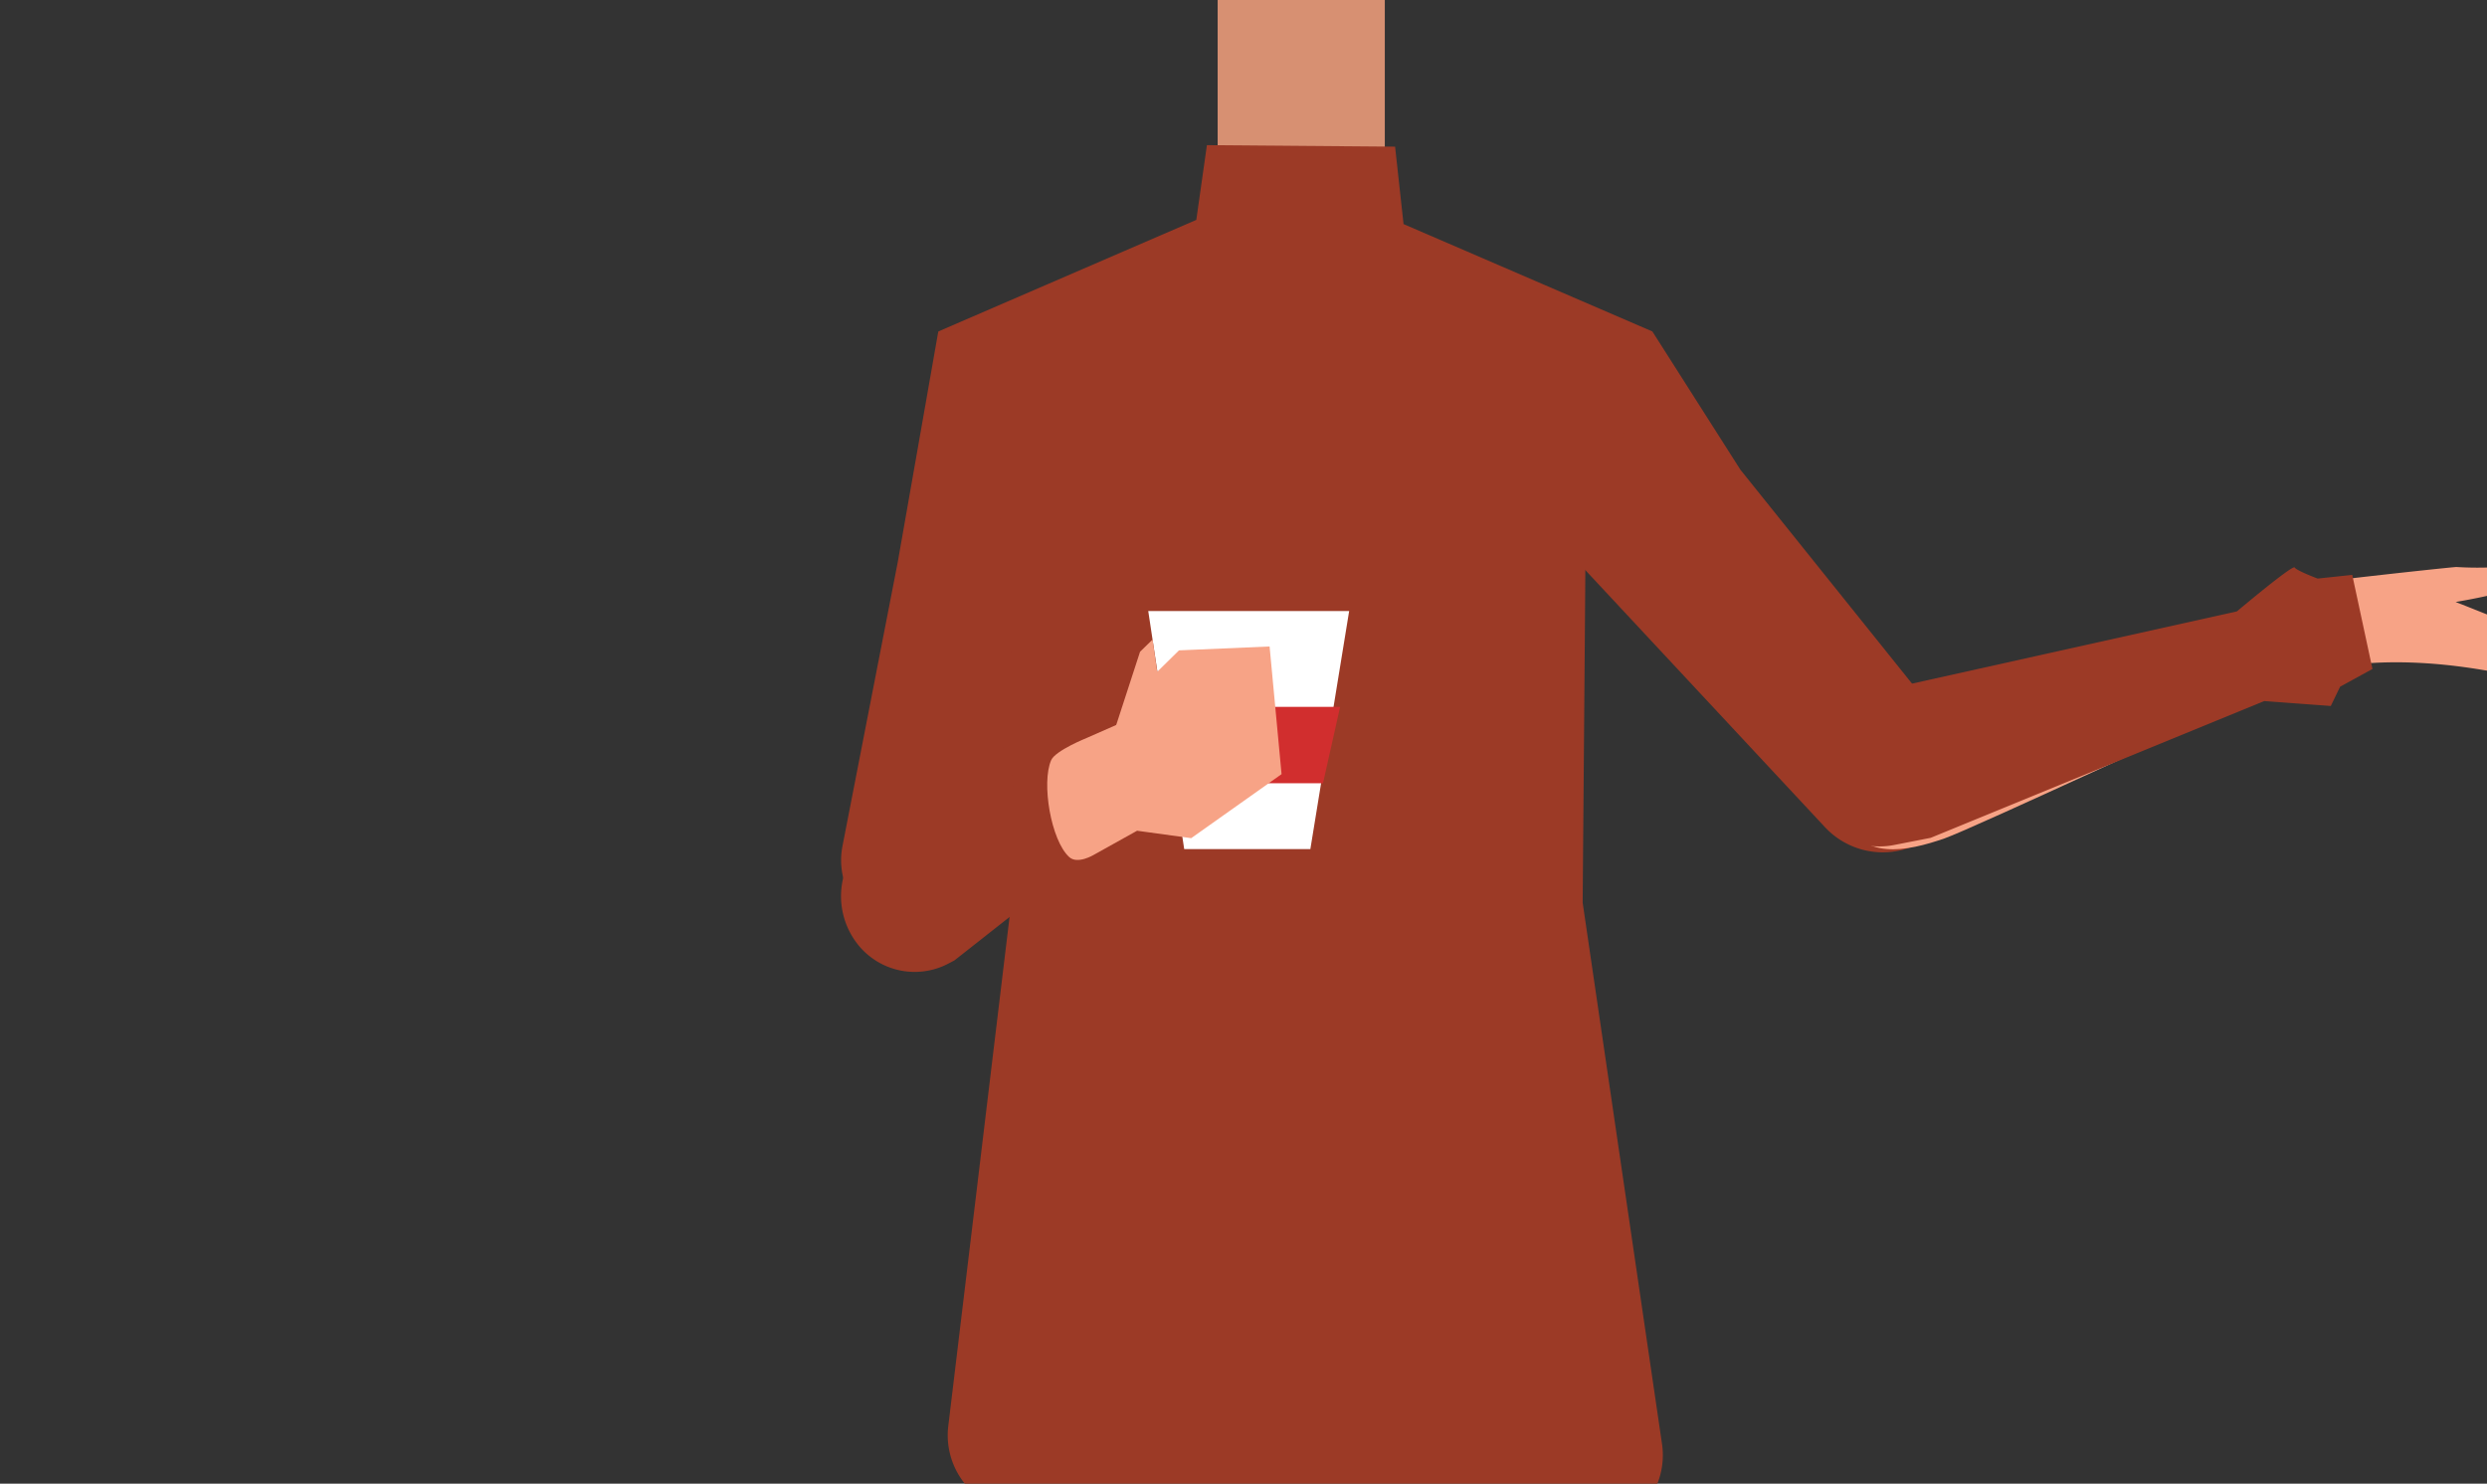 <svg xmlns="http://www.w3.org/2000/svg" viewBox="0 0 588 350.84"><rect x="0" y="0" width="588" height="350.84" fill="#333333" stroke="none"/><defs><style>.cls-1{fill:#375d63;}.cls-2{fill:#d79072;}.cls-3{fill:#9c3a26;}.cls-4{fill:#fff;}.cls-5{fill:#d12e2e;}.cls-6{fill:#f7a386;}</style></defs><g id="Calque_1" data-name="Calque 1"><path class="cls-1" d="M381.83,317.32c-23.32,2.49-44.51,10-69.8,18.32,0,0-11.55.45-10.77-.15l-70.83-16.58,5.92-58.41a20.89,20.89,0,0,1,20.78-18.78H357a20.88,20.88,0,0,1,20.83,19.41Z"/></g><g id="Calque_3" data-name="Calque 3"><rect class="cls-2" x="287.89" width="39.52" height="47.38"/><path class="cls-3" d="M213.1,220.72h0a17.64,17.64,0,0,0,20.81-14.29l20.15-77.27L221.84,78.38,212.24,133,199.2,200A17.64,17.64,0,0,0,213.1,220.72Z"/><path class="cls-3" d="M390.67,78.38l20.81,32.69,48.23,60.12a18.67,18.67,0,0,1-2.07,25.57h0a18.68,18.68,0,0,1-26.15-1.15l-59.07-63.37Z"/><path class="cls-3" d="M225.65,227.11l72.4-57,7.57-2.33,6.64-8.94-6.15-25.11L295.92,138,293,136.48l-10.36,14.3s-64,36.55-66.13,38.34-11.75,9.2-11.75,9.2l-1.18,1.3a18.36,18.36,0,0,0-1.3,23h0a17.15,17.15,0,0,0,22,5.21Z"/><path class="cls-3" d="M390.67,78.38c0,3-15.85,53.5-15.85,56.47s-.63,78.61-.63,78.61l18.76,128a18.22,18.22,0,0,1-15.62,20.7s-53.09,10.13-71,9.45c-17.32-.66-67.82-14.38-67.82-14.38a18.23,18.23,0,0,1-14.31-20l15.43-128.21L239,130.65,221.84,78.38l61-26.38,2.51-17.68,44.49.36,2,18.31Z"/><polygon class="cls-4" points="309.81 200.78 279.98 200.78 271.48 144.49 318.98 144.49 309.81 200.78"/><polygon class="cls-5" points="312.8 185.21 281.36 185.21 273.62 167.15 316.84 167.15 312.8 185.21"/><path class="cls-6" d="M252.81,202.68c-4.33-3.91-6.63-17.6-4.28-22.93,1-2.28,8.45-5.27,8.45-5.27l8.18-3.6,6.32-9.93,7.27-7.16,21.42-.92L303,183.06,281.63,198.2l-12.79-1.76-10.23,5.7S254.78,204.46,252.81,202.68Z"/><path class="cls-6" d="M436,193.08c4,10.47,14.77,8.3,23.76,5.17,6.41-2.23,66.35-30.2,82.74-37.59,9.26-4.17,14.3-6.15,12.34-11.87-1.77-5.2-17.21-1.77-21.28-1.31-38.28,4.32-53.23,8.79-85.88,16.92C429.28,169,434.65,189.49,436,193.08Z"/><path class="cls-6" d="M580.77,134.08a82.9,82.9,0,0,0,16.15-.6s-1.93,4.55-4.18,6c-1.82,1.14-12.16,2.87-12.16,2.87h0c26.95,10.58,54.79,23,57.22,24.85,1.72,1.29,3.25,7.61,3.25,7.61s-26.19-9.48-33.71-11.67c-25.55-7.43-44.68-7.81-59.22-4.66-2.56.56-9.41-11.78-4.16-13.41,1.84-.57,9-8,12.21-8.34C569,135.25,580.37,134.06,580.77,134.08Z"/><path class="cls-3" d="M556.14,135.94l4.78,22.25-7.65,4.19-2.2,4.56-15.73-1.16-78.87,32.34-8.63,1.69a18.17,18.17,0,0,1-20.95-12.75h0a18.17,18.17,0,0,1,13.5-22.81l88.48-19.68s13.22-11.13,13.66-10.38,5.43,2.62,5.43,2.62Z"/><polygon class="cls-6" points="263.27 173.39 269.54 154.12 272.5 151.23 273.94 161.23 263.27 173.39"/></g></svg>